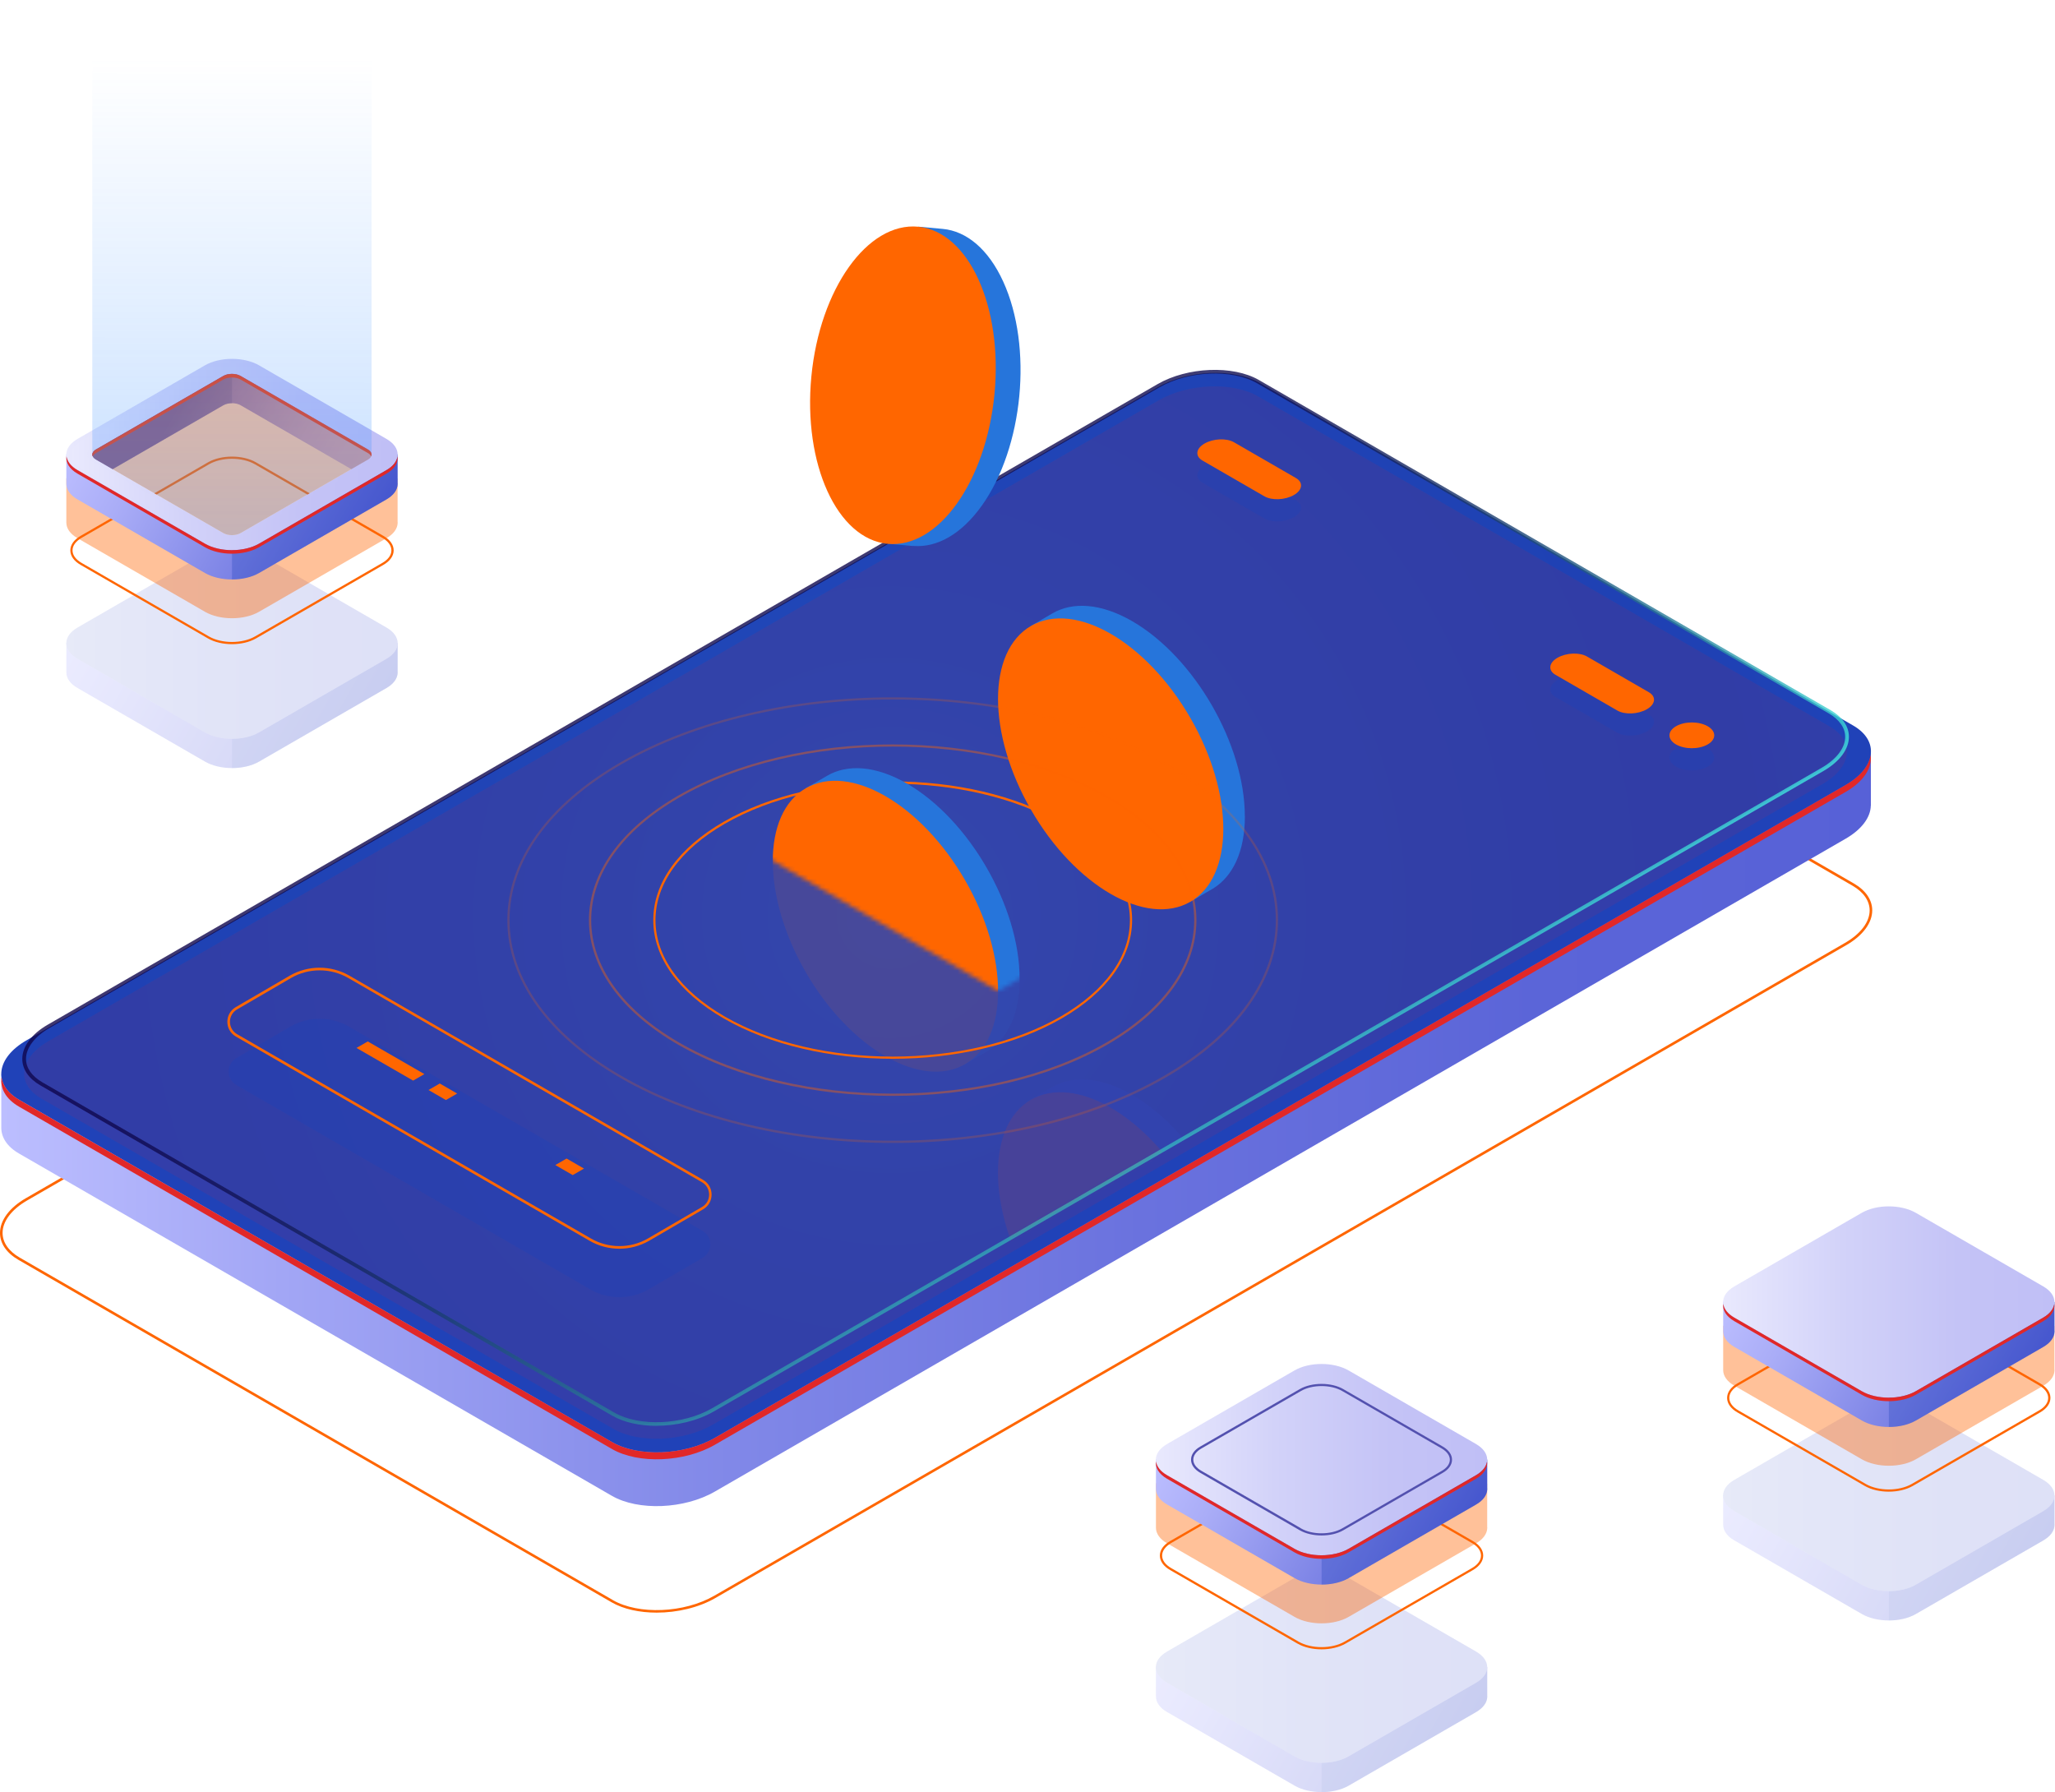 <svg width="469" height="409" viewBox="0 0 469 409" fill="none" xmlns="http://www.w3.org/2000/svg">
<g clip-path="url(#clip0_3_14)">
<path d="M149.877 368.032C145.996 368.032 142.292 367.253 139.543 365.651L4.204 287.523C1.485 285.95 0 283.775 0 281.379C0 278.512 2.146 275.616 5.895 273.455L263.989 124.461C271.001 120.404 281.673 119.978 287.758 123.491L423.082 201.619C425.802 203.192 427.286 205.367 427.286 207.763C427.286 210.63 425.14 213.525 421.392 215.686L163.297 364.681C159.461 366.9 154.536 368.032 149.862 368.032H149.877ZM139.822 365.151C145.746 368.576 156.153 368.135 163.003 364.181L421.098 215.172C424.655 213.114 426.698 210.409 426.698 207.763C426.698 205.588 425.302 203.589 422.788 202.133L287.464 124.005C281.54 120.58 271.133 121.021 264.283 124.975L6.189 273.97C2.631 276.028 0.588 278.733 0.588 281.379C0.588 283.554 1.984 285.553 4.498 287.008L139.822 365.137V365.151Z" fill="#FF6600"/>
<path d="M427.007 171.661L407.574 175.013L287.626 105.763C281.614 102.294 271.104 102.72 264.151 106.733L34.662 239.22L0.294 245.144V257.33C0.279 259.55 1.602 261.681 4.336 263.254L139.66 341.382C145.673 344.851 156.183 344.425 163.136 340.412L421.23 191.403C424.964 189.242 426.904 186.493 426.963 183.862H426.978V171.676L427.007 171.661Z" fill="url(#paint0_linear_3_14)"/>
<path d="M139.675 329.108L4.351 250.98C-1.661 247.511 -0.911 241.44 6.042 237.427L264.136 88.418C271.089 84.405 281.599 83.964 287.611 87.448L422.935 165.576C428.947 169.045 428.198 175.116 421.245 179.129L163.165 328.138C156.212 332.151 145.702 332.592 139.69 329.108H139.675Z" fill="#2042B8"/>
<path d="M421.26 179.128L163.165 328.138C156.212 332.151 145.702 332.592 139.69 329.108L4.351 250.98C1.941 249.583 0.632 247.775 0.353 245.85C-0.014 248.349 1.279 250.789 4.351 252.567L139.675 330.695C145.687 334.164 156.198 333.738 163.15 329.725L421.245 180.716C425.405 178.32 427.331 175.174 426.919 172.293C426.566 174.704 424.655 177.159 421.245 179.128H421.26Z" fill="#E12828"/>
<path opacity="0.51" d="M139.954 326.08L9.437 250.715C3.616 247.349 4.351 241.484 11.069 237.603L264.386 91.387C271.104 87.506 281.276 87.08 287.097 90.446L417.599 165.811C423.42 169.177 422.685 175.042 415.968 178.923L162.665 325.139C155.947 329.02 145.775 329.446 139.954 326.08Z" fill="#453C9E"/>
<path style="mix-blend-mode:lighten" opacity="0.8" d="M149.818 325.404C146.04 325.404 142.439 324.639 139.748 323.096L9.231 247.717C6.556 246.173 5.086 244.027 5.086 241.66C5.086 238.838 7.188 236.001 10.863 233.87L264.18 87.668C271.001 83.729 281.393 83.302 287.317 86.727L417.82 162.092C420.495 163.635 421.965 165.781 421.965 168.148C421.965 170.97 419.863 173.807 416.188 175.939L162.871 322.14C159.137 324.287 154.345 325.389 149.803 325.389L149.818 325.404ZM140.16 322.361C145.863 325.654 155.859 325.227 162.459 321.42L415.762 175.219C419.157 173.249 421.112 170.676 421.112 168.163C421.112 166.105 419.789 164.223 417.393 162.827L286.891 87.462C281.187 84.17 271.192 84.596 264.592 88.403L11.289 234.605C7.894 236.574 5.939 239.147 5.939 241.66C5.939 243.718 7.262 245.6 9.658 246.996L140.16 322.361Z" fill="url(#paint1_linear_3_14)"/>
<g opacity="0.1">
<path style="mix-blend-mode:lighten" opacity="0.5" d="M139.954 322.714L9.437 247.349C3.616 243.983 4.351 238.118 11.069 234.237L264.386 88.021C271.104 84.14 281.276 83.714 287.097 87.08L417.599 162.445C423.42 165.811 422.685 171.676 415.968 175.557L162.665 321.773C155.947 325.654 145.775 326.08 139.954 322.714Z" fill="url(#paint2_radial_3_14)"/>
<mask id="mask0_3_14" style="mask-type:luminance" maskUnits="userSpaceOnUse" x="5" y="84" width="417" height="241">
<path d="M139.954 322.714L9.437 247.349C3.616 243.983 4.351 238.118 11.069 234.237L264.386 88.021C271.104 84.14 281.276 83.714 287.097 87.08L417.599 162.445C423.42 165.811 422.685 171.676 415.968 175.557L162.665 321.773C155.947 325.654 145.775 326.08 139.954 322.714Z" fill="white"/>
</mask>
<g mask="url(#mask0_3_14)">
<path d="M284.098 294.418C284.098 278.028 272.588 258.095 258.389 249.893C251.274 245.791 244.836 245.409 240.191 248.114L235.325 250.951L236.736 251.083C234.179 254.214 232.679 258.845 232.679 264.739C232.679 281.129 244.189 301.062 258.389 309.264C263.269 312.086 267.826 313.145 271.706 312.66L271.604 313.968L276.543 311.087C276.543 311.087 276.587 311.057 276.601 311.057L276.807 310.94C281.32 308.191 284.113 302.502 284.113 294.432L284.098 294.418Z" fill="#2675DB"/>
<path d="M271.644 313.944C281.684 308.147 281.685 289.354 271.647 271.967C261.608 254.58 245.332 245.184 235.292 250.98C225.252 256.777 225.251 275.571 235.289 292.958C245.327 310.345 261.604 319.74 271.644 313.944Z" fill="#FF6600"/>
</g>
</g>
<path opacity="0.4" d="M389.729 174.969C387.73 176.115 384.51 176.115 382.511 174.969C380.512 173.822 380.512 171.955 382.511 170.809C384.51 169.662 387.73 169.662 389.729 170.809C391.728 171.955 391.728 173.822 389.729 174.969Z" fill="#2042B8"/>
<path opacity="0.4" d="M362.197 154.904L376.323 163.062C378.043 164.061 377.837 165.796 375.838 166.943C373.839 168.089 370.825 168.221 369.106 167.222L354.979 159.064C353.259 158.064 353.465 156.329 355.464 155.183C357.464 154.036 360.477 153.904 362.197 154.904Z" fill="#2042B8"/>
<path opacity="0.4" d="M281.643 105.999L295.769 114.157C297.489 115.156 297.283 116.891 295.284 118.038C293.285 119.184 290.272 119.316 288.552 118.317L274.426 110.159C272.706 109.159 272.912 107.424 274.911 106.278C276.91 105.131 279.923 104.999 281.643 105.999Z" fill="#2042B8"/>
<path d="M389.729 169.897C387.73 171.044 384.51 171.044 382.511 169.897C380.512 168.751 380.512 166.884 382.511 165.737C384.51 164.591 387.73 164.591 389.729 165.737C391.728 166.884 391.728 168.751 389.729 169.897Z" fill="#FF6600"/>
<path d="M362.197 149.832L376.323 157.991C378.043 158.99 377.837 160.725 375.838 161.871C373.839 163.018 370.825 163.15 369.106 162.151L354.979 153.992C353.259 152.993 353.465 151.258 355.464 150.112C357.464 148.965 360.477 148.833 362.197 149.832Z" fill="#FF6600"/>
<path d="M281.643 100.942L295.769 109.1C297.489 110.099 297.283 111.834 295.284 112.981C293.285 114.127 290.272 114.259 288.552 113.26L274.426 105.102C272.706 104.102 272.912 102.367 274.911 101.221C276.91 100.074 279.923 99.942 281.643 100.942Z" fill="#FF6600"/>
<g opacity="0.3">
<path d="M468.871 347.894V341.308L467.049 340.294C466.534 343.41 462.874 345.454 459.816 345.88L438.987 358.066L429.888 361.344L400.871 346.365L401.547 345.983C399.063 344.822 397.726 342.176 396.388 339.75L394.433 340.911L393.272 341.235V347.997C393.272 349.29 394.124 350.584 395.829 351.554L424.905 368.341C428.315 370.311 433.842 370.311 437.253 368.341L466.328 351.554C468.004 350.584 468.857 349.32 468.886 348.055C468.886 347.997 468.886 347.938 468.886 347.879L468.871 347.894Z" fill="url(#paint3_linear_3_14)"/>
<path opacity="0.3" d="M459.816 345.866L438.987 358.051L431.079 360.903V369.811C433.313 369.811 435.547 369.326 437.253 368.341L466.328 351.554C468.004 350.584 468.857 349.32 468.886 348.056C468.886 347.997 468.886 347.938 468.886 347.879V341.294L467.225 340.368H467.049C466.475 343.425 462.859 345.439 459.831 345.866H459.816Z" fill="#2042B8"/>
<path d="M424.89 361.653L395.815 344.866C392.404 342.896 392.404 339.706 395.815 337.737L424.89 320.95C428.301 318.98 433.828 318.98 437.238 320.95L466.314 337.737C469.724 339.706 469.724 342.896 466.314 344.866L437.238 361.653C433.828 363.622 428.301 363.622 424.89 361.653Z" fill="url(#paint4_linear_3_14)"/>
<g opacity="0.3">
<path d="M424.89 361.653L395.815 344.866C392.404 342.896 392.404 339.706 395.815 337.737L424.89 320.95C428.301 318.98 433.828 318.98 437.238 320.95L466.314 337.737C469.724 339.706 469.724 342.896 466.314 344.866L437.238 361.653C433.828 363.622 428.301 363.622 424.89 361.653Z" fill="#2042B8"/>
</g>
</g>
<path d="M431.064 340.427C429.08 340.427 427.095 339.986 425.581 339.118L396.505 322.331C394.991 321.464 394.168 320.288 394.168 319.024C394.168 317.76 395.006 316.584 396.505 315.717L425.581 298.93C428.609 297.195 433.519 297.18 436.547 298.93L465.623 315.717C467.137 316.584 467.96 317.76 467.96 319.024C467.96 320.288 467.122 321.464 465.623 322.331L436.547 339.118C435.033 339.986 433.049 340.427 431.064 340.427ZM431.064 298.121C429.168 298.121 427.272 298.533 425.831 299.371L396.755 316.158C395.403 316.937 394.668 317.951 394.668 319.024C394.668 320.097 395.403 321.111 396.755 321.89L425.831 338.677C428.712 340.338 433.401 340.338 436.282 338.677L465.358 321.89C466.71 321.111 467.445 320.097 467.445 319.024C467.445 317.951 466.71 316.937 465.358 316.158L436.282 299.371C434.842 298.533 432.946 298.121 431.049 298.121H431.064Z" fill="#FF6600"/>
<path opacity="0.4" d="M468.871 312.585V302.634L467.049 301.62C466.534 304.736 462.874 306.779 459.816 307.205L438.987 319.391L429.888 322.669L400.871 307.69L401.547 307.308C399.063 306.147 397.726 303.501 396.388 301.076L394.433 302.237L393.272 302.56V312.688C393.272 313.982 394.124 315.275 395.829 316.246L424.905 333.032C428.315 335.002 433.842 335.002 437.253 333.032L466.328 316.246C468.004 315.275 468.857 314.011 468.886 312.747C468.886 312.688 468.886 312.63 468.886 312.571L468.871 312.585Z" fill="#FF6600"/>
<path d="M468.871 303.736V297.151L467.049 296.137C466.534 299.253 462.874 301.296 459.816 301.723L438.987 313.909L429.888 317.187L400.871 302.208L401.547 301.826C399.063 300.664 397.726 298.018 396.388 295.593L394.433 296.754L393.272 297.078V303.839C393.272 305.133 394.124 306.426 395.829 307.397L424.905 324.183C428.315 326.153 433.842 326.153 437.253 324.183L466.328 307.397C468.004 306.426 468.857 305.162 468.886 303.898C468.886 303.839 468.886 303.781 468.886 303.722L468.871 303.736Z" fill="url(#paint5_linear_3_14)"/>
<path opacity="0.3" d="M459.816 301.723L438.987 313.909L431.079 316.76V325.668C433.313 325.668 435.547 325.183 437.253 324.198L466.328 307.411C468.004 306.441 468.857 305.177 468.886 303.913C468.886 303.854 468.886 303.795 468.886 303.737V297.151L467.225 296.225H467.049C466.475 299.283 462.859 301.296 459.831 301.723H459.816Z" fill="#2042B8"/>
<path d="M424.89 317.495L395.815 300.708C392.404 298.739 392.404 295.549 395.815 293.579L424.89 276.792C428.301 274.822 433.828 274.822 437.238 276.792L466.314 293.579C469.724 295.549 469.724 298.739 466.314 300.708L437.238 317.495C433.828 319.465 428.301 319.465 424.89 317.495Z" fill="url(#paint6_linear_3_14)"/>
<path d="M466.313 300.708L437.238 317.495C433.828 319.465 428.3 319.465 424.89 317.495L395.814 300.708C394.286 299.826 393.448 298.709 393.286 297.548C393.08 298.974 393.933 300.429 395.814 301.517L424.89 318.304C428.3 320.273 433.828 320.273 437.238 318.304L466.313 301.517C468.195 300.429 469.033 298.959 468.842 297.548C468.68 298.695 467.842 299.826 466.313 300.708Z" fill="#E12828"/>
<g opacity="0.3">
<path d="M339.412 387.068V380.483L337.59 379.469C337.075 382.585 333.415 384.628 330.357 385.055L309.528 397.24L300.429 400.518L271.412 385.54L272.088 385.157C269.604 383.996 268.267 381.35 266.929 378.925L264.974 380.086L263.813 380.409V387.171C263.813 388.465 264.665 389.758 266.37 390.729L295.446 407.515C298.856 409.485 304.383 409.485 307.794 407.515L336.869 390.729C338.545 389.758 339.398 388.494 339.427 387.23C339.427 387.171 339.427 387.112 339.427 387.054L339.412 387.068Z" fill="url(#paint7_linear_3_14)"/>
<path opacity="0.3" d="M330.357 385.055L309.528 397.241L301.62 400.093V409C303.854 409 306.088 408.515 307.794 407.53L336.869 390.744C338.545 389.773 339.398 388.509 339.427 387.245C339.427 387.186 339.427 387.128 339.427 387.069V380.483L337.766 379.557H337.59C337.016 382.615 333.4 384.629 330.372 385.055H330.357Z" fill="#2042B8"/>
<path d="M295.431 400.827L266.356 384.04C262.945 382.071 262.945 378.881 266.356 376.911L295.431 360.124C298.842 358.155 304.369 358.155 307.779 360.124L336.855 376.911C340.265 378.881 340.265 382.071 336.855 384.04L307.779 400.827C304.369 402.797 298.842 402.797 295.431 400.827Z" fill="url(#paint8_linear_3_14)"/>
<g opacity="0.3">
<path d="M295.431 400.827L266.356 384.04C262.945 382.071 262.945 378.881 266.356 376.911L295.431 360.124C298.842 358.155 304.369 358.155 307.779 360.124L336.855 376.911C340.265 378.881 340.265 382.071 336.855 384.04L307.779 400.827C304.369 402.797 298.842 402.797 295.431 400.827Z" fill="#2042B8"/>
</g>
</g>
<path d="M301.605 376.411C299.621 376.411 297.636 375.97 296.122 375.102L267.047 358.316C265.533 357.448 264.709 356.272 264.709 355.008C264.709 353.744 265.547 352.568 267.047 351.701L296.122 334.914C299.15 333.165 304.06 333.165 307.088 334.914L336.164 351.701C337.678 352.568 338.501 353.744 338.501 355.008C338.501 356.272 337.663 357.448 336.164 358.316L307.088 375.102C305.574 375.97 303.59 376.411 301.605 376.411ZM296.387 374.661C299.268 376.322 303.957 376.322 306.838 374.661L335.914 357.875C337.266 357.095 338.001 356.081 338.001 355.008C338.001 353.935 337.266 352.921 335.914 352.142L306.838 335.355C303.957 333.694 299.268 333.694 296.387 335.355L267.311 352.142C265.974 352.921 265.224 353.935 265.224 355.008C265.224 356.081 265.959 357.095 267.311 357.875L296.387 374.661Z" fill="#FF6600"/>
<path opacity="0.4" d="M339.412 348.555V338.604L337.59 337.589C337.075 340.706 333.415 342.749 330.357 343.175L309.528 355.361L300.429 358.639L271.412 343.66L272.088 343.278C269.604 342.117 268.267 339.471 266.929 337.045L264.974 338.207L263.813 338.53V348.658C263.813 349.952 264.665 351.245 266.37 352.215L295.446 369.002C298.856 370.972 304.383 370.972 307.794 369.002L336.869 352.215C338.545 351.245 339.398 349.981 339.427 348.717C339.427 348.658 339.427 348.599 339.427 348.54L339.412 348.555Z" fill="#FF6600"/>
<path d="M339.412 339.706V333.121L337.59 332.106C337.075 335.223 333.415 337.266 330.357 337.692L309.528 349.878L300.429 353.156L271.412 338.177L272.088 337.795C269.604 336.634 268.267 333.988 266.929 331.562L264.974 332.724L263.813 333.047V339.809C263.813 341.103 264.665 342.396 266.37 343.366L295.446 360.153C298.856 362.123 304.383 362.123 307.794 360.153L336.869 343.366C338.545 342.396 339.398 341.132 339.427 339.868C339.427 339.809 339.427 339.75 339.427 339.691L339.412 339.706Z" fill="url(#paint9_linear_3_14)"/>
<path opacity="0.3" d="M330.358 337.692L309.528 349.878L301.62 352.73V361.638C303.854 361.638 306.089 361.153 307.794 360.168L336.869 343.381C338.545 342.411 339.398 341.147 339.427 339.883C339.427 339.824 339.427 339.765 339.427 339.706V333.121L337.766 332.195H337.59C337.016 335.252 333.4 337.266 330.372 337.692H330.358Z" fill="#2042B8"/>
<path d="M295.431 353.465L266.356 336.678C262.945 334.708 262.945 331.519 266.356 329.549L295.431 312.762C298.842 310.792 304.369 310.792 307.779 312.762L336.855 329.549C340.265 331.519 340.265 334.708 336.855 336.678L307.779 353.465C304.369 355.435 298.842 355.435 295.431 353.465Z" fill="url(#paint10_linear_3_14)"/>
<path d="M301.605 350.422C299.812 350.422 298.019 350.025 296.651 349.246L273.941 336.134C272.574 335.34 271.824 334.282 271.824 333.121C271.824 331.96 272.574 330.901 273.941 330.122L296.651 317.01C299.386 315.437 303.825 315.437 306.559 317.01L329.27 330.122C330.637 330.916 331.387 331.974 331.387 333.135C331.387 334.282 330.637 335.355 329.27 336.134L306.559 349.246C305.192 350.04 303.399 350.422 301.605 350.422ZM296.916 348.805C299.503 350.305 303.722 350.305 306.309 348.805L329.02 335.693C330.225 335.002 330.887 334.091 330.887 333.135C330.887 332.18 330.225 331.269 329.02 330.563L306.309 317.451C303.722 315.952 299.503 315.952 296.916 317.451L274.205 330.563C273 331.254 272.338 332.165 272.338 333.121C272.338 334.076 273 334.988 274.205 335.678L296.916 348.79V348.805Z" fill="#5351AF"/>
<path d="M336.855 336.678L307.779 353.465C304.369 355.435 298.842 355.435 295.431 353.465L266.356 336.678C264.827 335.796 263.989 334.679 263.827 333.518C263.622 334.943 264.474 336.399 266.356 337.486L295.431 354.273C298.842 356.243 304.369 356.243 307.779 354.273L336.855 337.486C338.736 336.399 339.574 334.929 339.383 333.518C339.221 334.664 338.383 335.796 336.855 336.678Z" fill="#E12828"/>
<g opacity="0.3">
<path d="M90.74 153.36V146.774L88.918 145.76C88.403 148.876 84.743 150.92 81.685 151.346L60.856 163.532L51.757 166.81L22.74 151.831L23.416 151.449C20.932 150.288 19.595 147.642 18.257 145.216L16.302 146.378L15.141 146.701V153.463C15.141 154.756 15.993 156.05 17.698 157.02L46.774 173.807C50.184 175.777 55.711 175.777 59.122 173.807L88.197 157.02C89.873 156.05 90.726 154.786 90.755 153.522C90.755 153.463 90.755 153.404 90.755 153.345L90.74 153.36Z" fill="url(#paint11_linear_3_14)"/>
<path opacity="0.3" d="M81.685 151.346L60.856 163.532L52.948 166.384V175.292C55.182 175.292 57.416 174.807 59.122 173.822L88.197 157.035C89.873 156.065 90.726 154.801 90.755 153.537C90.755 153.478 90.755 153.419 90.755 153.36V146.775L89.094 145.849H88.918C88.344 148.906 84.728 150.92 81.7 151.346H81.685Z" fill="#2042B8"/>
<path d="M46.774 167.134L17.698 150.347C14.288 148.377 14.288 145.187 17.698 143.217L46.774 126.431C50.184 124.461 55.711 124.461 59.122 126.431L88.197 143.217C91.608 145.187 91.608 148.377 88.197 150.347L59.122 167.134C55.711 169.103 50.184 169.103 46.774 167.134Z" fill="url(#paint12_linear_3_14)"/>
<g opacity="0.3">
<path d="M46.774 167.134L17.698 150.347C14.288 148.377 14.288 145.187 17.698 143.217L46.774 126.431C50.184 124.461 55.711 124.461 59.122 126.431L88.197 143.217C91.608 145.187 91.608 148.377 88.197 150.347L59.122 167.134C55.711 169.103 50.184 169.103 46.774 167.134Z" fill="#2042B8"/>
</g>
</g>
<path d="M52.948 147.01C50.963 147.01 48.979 146.569 47.465 145.702L18.389 128.915C16.875 128.048 16.052 126.872 16.052 125.608C16.052 124.344 16.89 123.168 18.389 122.3L47.465 105.513C50.493 103.764 55.402 103.764 58.431 105.513L87.506 122.3C89.02 123.168 89.843 124.344 89.843 125.608C89.843 126.872 89.006 128.048 87.506 128.915L58.431 145.702C56.916 146.569 54.932 147.01 52.948 147.01ZM52.948 104.705C51.051 104.705 49.17 105.117 47.715 105.954L18.639 122.741C17.287 123.52 16.552 124.535 16.552 125.608C16.552 126.681 17.287 127.695 18.639 128.474L47.715 145.261C50.596 146.922 55.285 146.922 58.166 145.261L87.242 128.474C88.594 127.695 89.329 126.681 89.329 125.608C89.329 124.535 88.594 123.52 87.242 122.741L58.166 105.954C56.725 105.117 54.829 104.705 52.933 104.705H52.948Z" fill="#FF6600"/>
<path opacity="0.4" d="M90.74 119.169V109.217L88.918 108.203C88.403 111.319 84.743 113.363 81.685 113.789L60.856 125.975L51.757 129.253L22.74 114.274L23.416 113.892C20.932 112.731 19.595 110.085 18.257 107.659L16.302 108.821L15.141 109.144V119.272C15.141 120.566 15.993 121.859 17.698 122.829L46.774 139.616C50.184 141.586 55.711 141.586 59.122 139.616L88.197 122.829C89.873 121.859 90.726 120.595 90.755 119.331C90.755 119.272 90.755 119.213 90.755 119.154L90.74 119.169Z" fill="#FF6600"/>
<path d="M90.74 110.32V103.735L88.918 102.72C88.403 105.837 84.743 107.88 81.685 108.306L60.856 120.492L51.757 123.77L22.74 108.791L23.416 108.409C20.932 107.248 19.595 104.602 18.257 102.176L16.302 103.338L15.141 103.661V110.423C15.141 111.716 15.993 113.01 17.698 113.98L46.774 130.767C50.184 132.737 55.711 132.737 59.122 130.767L88.197 113.98C89.873 113.01 90.726 111.746 90.755 110.482C90.755 110.423 90.755 110.364 90.755 110.305L90.74 110.32Z" fill="url(#paint13_linear_3_14)"/>
<path opacity="0.3" d="M81.685 108.292L60.856 120.478L52.948 123.329V132.237C55.182 132.237 57.416 131.752 59.122 130.767L88.197 113.98C89.873 113.01 90.726 111.746 90.755 110.482C90.755 110.423 90.755 110.364 90.755 110.306V103.72L89.094 102.794H88.918C88.344 105.852 84.728 107.865 81.7 108.292H81.685Z" fill="#2042B8"/>
<path d="M23.416 108.394L50.963 92.489C52.051 91.857 53.83 91.857 54.917 92.489L81.994 108.115L81.7 108.291C84.757 107.865 88.418 105.822 88.932 102.706L58.548 85.801L49.714 83.464L42.511 87.697L18.257 102.162C19.594 104.572 20.932 107.233 23.416 108.394Z" fill="url(#paint14_linear_3_14)"/>
<path opacity="0.3" d="M52.948 84.331L49.714 83.479L42.511 87.712L18.257 102.176C19.594 104.587 20.932 107.248 23.416 108.409L50.963 92.504C51.507 92.195 52.227 92.034 52.948 92.034V84.346V84.331Z" fill="#2042B8"/>
<path d="M46.774 124.079L17.698 107.292C14.288 105.322 14.288 102.132 17.698 100.163L46.774 83.376C50.184 81.406 55.711 81.406 59.122 83.376L88.197 100.163C91.608 102.132 91.608 105.322 88.197 107.292L59.122 124.079C55.711 126.049 50.184 126.049 46.774 124.079ZM54.917 85.801C53.83 85.169 52.051 85.169 50.963 85.801L21.888 102.588C20.8 103.22 20.8 104.235 21.888 104.867L50.963 121.653C52.051 122.286 53.83 122.286 54.917 121.653L83.993 104.867C85.081 104.235 85.081 103.22 83.993 102.588L54.917 85.801Z" fill="url(#paint15_linear_3_14)"/>
<path d="M83.993 102.588L54.917 85.801C53.83 85.169 52.051 85.169 50.963 85.801L21.888 102.588C21.167 103.014 20.918 103.602 21.167 104.146C21.285 103.882 21.535 103.632 21.888 103.411L50.963 86.624C52.051 85.992 53.83 85.992 54.917 86.624L83.993 103.411C84.361 103.617 84.596 103.882 84.713 104.146C84.963 103.602 84.713 103.014 83.993 102.588Z" fill="#E12828"/>
<path d="M88.197 107.292L59.121 124.079C55.711 126.048 50.184 126.048 46.774 124.079L17.698 107.292C16.169 106.41 15.332 105.293 15.17 104.131C14.964 105.557 15.817 107.013 17.698 108.1L46.774 124.887C50.184 126.857 55.711 126.857 59.121 124.887L88.197 108.1C90.079 107.013 90.917 105.543 90.725 104.131C90.564 105.278 89.726 106.41 88.197 107.292Z" fill="#E12828"/>
<path d="M47.583 123.609L18.507 106.822C15.552 105.117 15.552 102.338 18.507 100.633L47.583 83.846C50.537 82.141 55.344 82.141 58.284 83.846L87.359 100.633C90.314 102.338 90.314 105.117 87.359 106.807L58.284 123.594C55.329 125.299 50.522 125.299 47.583 123.594V123.609ZM55.726 85.331C54.183 84.434 51.669 84.434 50.126 85.331L21.05 102.118C19.506 103.015 19.506 104.455 21.05 105.352L50.126 122.139C51.669 123.035 54.183 123.035 55.726 122.139L84.802 105.352C86.345 104.455 86.345 103.015 84.802 102.118L55.726 85.331Z" fill="url(#paint16_linear_3_14)"/>
<path opacity="0.4" d="M54.917 85.801C53.83 85.169 52.051 85.169 50.963 85.801L21.888 102.588C20.8 103.22 20.8 104.234 21.888 104.867L50.963 121.653C52.051 122.285 53.83 122.285 54.917 121.653L83.993 104.867C85.081 104.234 85.081 103.22 83.993 102.588L54.917 85.801Z" fill="#FF6600"/>
<g style="mix-blend-mode:multiply" opacity="0.5">
<path style="mix-blend-mode:lighten" d="M84.802 103.705V0H21.065V103.705C21.065 104.132 21.329 104.543 21.888 104.867L50.963 121.653C52.051 122.285 53.83 122.285 54.918 121.653L83.993 104.867C84.552 104.543 84.817 104.117 84.802 103.705Z" fill="url(#paint17_linear_3_14)"/>
</g>
<path d="M284.098 186.287C284.098 169.897 272.588 149.965 258.389 141.762C251.274 137.661 244.836 137.279 240.191 139.984L235.325 142.821L236.736 142.953C234.178 146.084 232.679 150.714 232.679 156.609C232.679 172.999 244.189 192.931 258.389 201.134C263.269 203.956 267.826 205.014 271.706 204.529L271.603 205.838L276.543 202.956C276.543 202.956 276.587 202.927 276.601 202.927L276.807 202.809C281.32 200.061 284.113 194.372 284.113 186.302L284.098 186.287Z" fill="#2675DB"/>
<path d="M271.658 205.806C281.698 200.01 281.699 181.216 271.661 163.829C261.623 146.442 245.346 137.047 235.306 142.843C225.267 148.64 225.265 167.433 235.304 184.82C245.342 202.207 261.619 211.603 271.658 205.806Z" fill="#FF6600"/>
<path d="M224.05 115.436C233.561 102.089 235.766 79.172 228.96 64.267C225.55 56.799 220.537 52.742 215.172 52.242L209.571 51.728L210.644 52.654C206.734 53.727 202.839 56.623 199.414 61.415C189.903 74.762 187.698 97.679 194.504 112.584C196.842 117.714 199.943 121.227 203.383 123.079L202.545 124.079L208.234 124.594C208.234 124.594 208.278 124.594 208.307 124.594H208.542C213.805 124.99 219.391 121.962 224.065 115.406L224.05 115.436Z" fill="#2675DB"/>
<path d="M226.963 89.934C228.884 69.95 221.086 52.85 209.546 51.741C198.006 50.632 187.094 65.933 185.174 85.918C183.253 105.902 191.051 123.002 202.59 124.111C214.13 125.22 225.042 109.919 226.963 89.934Z" fill="#FF6600"/>
<g opacity="0.1">
<path d="M232.694 223.345C232.694 206.955 221.184 187.022 206.984 178.82C199.87 174.719 193.431 174.337 188.786 177.041L183.921 179.878L185.332 180.011C182.774 183.142 181.275 187.772 181.275 193.667C181.275 210.057 192.785 229.989 206.984 238.192C211.865 241.014 216.421 242.072 220.302 241.587L220.199 242.895L225.138 240.014C225.138 240.014 225.182 239.985 225.197 239.985L225.403 239.867C229.916 237.118 232.709 231.43 232.709 223.36L232.694 223.345Z" fill="#2675DB"/>
<path d="M220.254 242.86C230.294 237.064 230.295 218.27 220.257 200.883C210.219 183.496 193.942 174.1 183.902 179.897C173.863 185.693 173.861 204.487 183.9 221.874C193.938 239.261 210.214 248.657 220.254 242.86Z" fill="#FF6600"/>
</g>
<path opacity="0.4" d="M203.736 250.098C186.008 250.098 168.266 246.203 154.771 238.412C141.645 230.827 134.412 220.743 134.412 209.998C134.412 199.252 141.645 189.168 154.771 181.583C181.774 165.987 225.697 166.002 252.7 181.583C265.826 189.168 273.059 199.252 273.059 209.998C273.059 220.743 265.826 230.842 252.7 238.412C239.205 246.203 221.463 250.098 203.736 250.098ZM203.736 170.382C186.096 170.382 168.457 174.263 155.021 182.01C142.056 189.492 134.927 199.429 134.927 209.983C134.927 220.537 142.071 230.474 155.036 237.956C181.892 253.464 225.594 253.464 252.45 237.956C265.415 230.474 272.544 220.537 272.544 209.983C272.544 199.429 265.4 189.492 252.435 182.01C239 174.248 221.36 170.382 203.721 170.382H203.736Z" fill="#FF6600"/>
<path opacity="0.2" d="M203.736 260.843C181.231 260.843 158.726 255.904 141.601 246.011C124.961 236.398 115.788 223.609 115.788 209.997C115.788 196.386 124.961 183.582 141.601 173.984C175.865 154.198 231.606 154.198 265.871 173.984C282.511 183.597 291.683 196.386 291.683 209.997C291.683 223.609 282.511 236.413 265.871 246.011C248.746 255.904 226.241 260.843 203.736 260.843ZM203.736 159.637C181.319 159.637 158.917 164.561 141.851 174.41C125.372 183.92 116.288 196.562 116.288 209.983C116.288 223.418 125.358 236.045 141.851 245.556C175.968 265.253 231.488 265.253 265.606 245.556C282.084 236.045 291.169 223.403 291.169 209.983C291.169 196.562 282.099 183.92 265.606 174.41C248.54 164.561 226.138 159.637 203.721 159.637H203.736Z" fill="#FF6600"/>
<path d="M203.736 241.631C189.756 241.631 175.792 238.559 165.149 232.415C154.801 226.432 149.098 218.465 149.098 209.983C149.098 201.501 154.801 193.534 165.149 187.552C186.434 175.263 221.052 175.263 242.322 187.552C252.671 193.534 258.374 201.501 258.374 209.983C258.374 218.465 252.671 226.432 242.322 232.415C231.68 238.559 217.715 241.631 203.736 241.631ZM203.736 178.849C189.859 178.849 175.968 181.907 165.399 188.007C155.213 193.887 149.597 201.693 149.597 209.998C149.597 218.303 155.213 226.094 165.399 231.988C186.537 244.189 220.934 244.189 242.072 231.988C252.259 226.108 257.874 218.303 257.874 210.012C257.874 201.722 252.259 193.916 242.072 188.022C231.503 181.922 217.627 178.864 203.736 178.864V178.849Z" fill="#FF6600"/>
<mask id="mask1_3_14" style="mask-type:luminance" maskUnits="userSpaceOnUse" x="163" y="117" width="81" height="110">
<path d="M243.983 216.848L227.828 226.167L163.488 189.021V117.582L243.983 164.062V216.848Z" fill="white"/>
</mask>
<g mask="url(#mask1_3_14)">
<path d="M232.694 223.345C232.694 206.955 221.184 187.022 206.984 178.82C199.87 174.719 193.431 174.337 188.786 177.041L183.921 179.878L185.332 180.011C182.774 183.142 181.275 187.772 181.275 193.667C181.275 210.057 192.784 229.989 206.984 238.191C211.864 241.014 216.421 242.072 220.302 241.587L220.199 242.895L225.138 240.014C225.138 240.014 225.182 239.985 225.197 239.985L225.403 239.867C229.915 237.118 232.708 231.43 232.708 223.36L232.694 223.345Z" fill="#2675DB"/>
<path d="M220.254 242.86C230.294 237.064 230.295 218.27 220.257 200.883C210.219 183.496 193.942 174.1 183.902 179.897C173.862 185.693 173.861 204.487 183.899 221.874C193.938 239.261 210.214 248.657 220.254 242.86Z" fill="#FF6600"/>
</g>
<path opacity="0.4" d="M134.692 294.255L53.962 247.643C51.581 246.261 51.581 242.836 53.962 241.455L66.28 234.281C70.396 231.9 75.482 231.9 79.598 234.281L160.328 280.894C162.709 282.275 162.709 285.7 160.328 287.082L148.01 294.255C143.894 296.637 138.808 296.637 134.692 294.255Z" fill="#2042B8"/>
<path d="M94.283 246.614L81.362 239.161L83.934 237.677L96.855 245.129L94.283 246.614Z" fill="#FF6600"/>
<path d="M130.708 268.178L126.74 265.885L129.312 264.4L133.281 266.694L130.708 268.178Z" fill="#FF6600"/>
<path d="M101.765 251.053L97.796 248.76L100.369 247.276L104.337 249.569L101.765 251.053Z" fill="#FF6600"/>
<path d="M141.351 284.98C138.999 284.98 136.647 284.377 134.545 283.157L53.815 236.545C52.61 235.839 51.889 234.59 51.889 233.193C51.889 231.797 52.61 230.548 53.815 229.842L66.133 222.669C70.337 220.243 75.541 220.243 79.745 222.669L160.475 269.281C161.68 269.972 162.401 271.236 162.401 272.632C162.401 274.029 161.68 275.278 160.475 275.984L148.157 283.157C146.055 284.363 143.703 284.98 141.351 284.98ZM72.954 221.448C70.705 221.448 68.456 222.022 66.442 223.183L54.124 230.356C53.095 230.944 52.477 232.017 52.477 233.193C52.477 234.369 53.095 235.442 54.124 236.03L134.854 282.643C138.867 284.965 143.864 284.965 147.877 282.643L160.196 275.469C161.225 274.881 161.842 273.823 161.842 272.632C161.842 271.442 161.225 270.383 160.196 269.795L79.466 223.183C77.452 222.022 75.203 221.448 72.954 221.448Z" fill="#FF6600"/>
</g>
<defs>
<linearGradient id="paint0_linear_3_14" x1="0.294" y1="223.565" x2="427.007" y2="223.565" gradientUnits="userSpaceOnUse">
<stop stop-color="#BCBEFF"/>
<stop offset="0.15" stop-color="#A2A6F5"/>
<stop offset="0.39" stop-color="#8188E8"/>
<stop offset="0.61" stop-color="#6A72DE"/>
<stop offset="0.82" stop-color="#5B65D8"/>
<stop offset="1" stop-color="#5761D7"/>
</linearGradient>
<linearGradient id="paint1_linear_3_14" x1="273.088" y1="283.936" x2="153.963" y2="125.872" gradientUnits="userSpaceOnUse">
<stop stop-color="#42E8E0"/>
<stop offset="0.11" stop-color="#36B5BF"/>
<stop offset="0.22" stop-color="#2C87A0"/>
<stop offset="0.34" stop-color="#235F86"/>
<stop offset="0.46" stop-color="#1B3E71"/>
<stop offset="0.58" stop-color="#162560"/>
<stop offset="0.71" stop-color="#121355"/>
<stop offset="0.85" stop-color="#0F084E"/>
<stop offset="1" stop-color="#0F054C"/>
</linearGradient>
<radialGradient id="paint2_radial_3_14" cx="0" cy="0" r="1" gradientUnits="userSpaceOnUse" gradientTransform="translate(203.059 208.939) scale(333.988 333.988)">
<stop stop-color="#42E8E0"/>
<stop offset="0.11" stop-color="#36B5BF"/>
<stop offset="0.22" stop-color="#2C87A0"/>
<stop offset="0.34" stop-color="#235F86"/>
<stop offset="0.46" stop-color="#1B3E71"/>
<stop offset="0.58" stop-color="#162560"/>
<stop offset="0.71" stop-color="#0C57C6"/>
<stop offset="0.85" stop-color="#0747A6"/>
<stop offset="1" stop-color="#0747A6"/>
</radialGradient>
<linearGradient id="paint3_linear_3_14" x1="400.783" y1="328.211" x2="460.772" y2="362.843" gradientUnits="userSpaceOnUse">
<stop stop-color="#BCBEFF"/>
<stop offset="0.23" stop-color="#AAADF7"/>
<stop offset="0.68" stop-color="#7B82E5"/>
<stop offset="1" stop-color="#5761D7"/>
</linearGradient>
<linearGradient id="paint4_linear_3_14" x1="393.257" y1="341.294" x2="468.871" y2="341.294" gradientUnits="userSpaceOnUse">
<stop stop-color="#E9E9FD"/>
<stop offset="0.36" stop-color="#D2D2F9"/>
<stop offset="0.71" stop-color="#C4C3F6"/>
<stop offset="1" stop-color="#C0BFF6"/>
</linearGradient>
<linearGradient id="paint5_linear_3_14" x1="400.783" y1="284.054" x2="460.772" y2="318.686" gradientUnits="userSpaceOnUse">
<stop stop-color="#BCBEFF"/>
<stop offset="0.23" stop-color="#AAADF7"/>
<stop offset="0.68" stop-color="#7B82E5"/>
<stop offset="1" stop-color="#5761D7"/>
</linearGradient>
<linearGradient id="paint6_linear_3_14" x1="393.257" y1="297.151" x2="468.871" y2="297.151" gradientUnits="userSpaceOnUse">
<stop stop-color="#E9E9FD"/>
<stop offset="0.36" stop-color="#D2D2F9"/>
<stop offset="0.71" stop-color="#C4C3F6"/>
<stop offset="1" stop-color="#C0BFF6"/>
</linearGradient>
<linearGradient id="paint7_linear_3_14" x1="271.324" y1="367.386" x2="331.313" y2="402.018" gradientUnits="userSpaceOnUse">
<stop stop-color="#BCBEFF"/>
<stop offset="0.23" stop-color="#AAADF7"/>
<stop offset="0.68" stop-color="#7B82E5"/>
<stop offset="1" stop-color="#5761D7"/>
</linearGradient>
<linearGradient id="paint8_linear_3_14" x1="263.798" y1="380.483" x2="339.412" y2="380.483" gradientUnits="userSpaceOnUse">
<stop stop-color="#E9E9FD"/>
<stop offset="0.36" stop-color="#D2D2F9"/>
<stop offset="0.71" stop-color="#C4C3F6"/>
<stop offset="1" stop-color="#C0BFF6"/>
</linearGradient>
<linearGradient id="paint9_linear_3_14" x1="271.324" y1="320.023" x2="331.313" y2="354.655" gradientUnits="userSpaceOnUse">
<stop stop-color="#BCBEFF"/>
<stop offset="0.23" stop-color="#AAADF7"/>
<stop offset="0.68" stop-color="#7B82E5"/>
<stop offset="1" stop-color="#5761D7"/>
</linearGradient>
<linearGradient id="paint10_linear_3_14" x1="263.798" y1="333.121" x2="339.412" y2="333.121" gradientUnits="userSpaceOnUse">
<stop stop-color="#E9E9FD"/>
<stop offset="0.36" stop-color="#D2D2F9"/>
<stop offset="0.71" stop-color="#C4C3F6"/>
<stop offset="1" stop-color="#C0BFF6"/>
</linearGradient>
<linearGradient id="paint11_linear_3_14" x1="22.652" y1="133.692" x2="82.641" y2="168.324" gradientUnits="userSpaceOnUse">
<stop stop-color="#BCBEFF"/>
<stop offset="0.23" stop-color="#AAADF7"/>
<stop offset="0.68" stop-color="#7B82E5"/>
<stop offset="1" stop-color="#5761D7"/>
</linearGradient>
<linearGradient id="paint12_linear_3_14" x1="15.141" y1="146.775" x2="90.74" y2="146.775" gradientUnits="userSpaceOnUse">
<stop stop-color="#E9E9FD"/>
<stop offset="0.36" stop-color="#D2D2F9"/>
<stop offset="0.71" stop-color="#C4C3F6"/>
<stop offset="1" stop-color="#C0BFF6"/>
</linearGradient>
<linearGradient id="paint13_linear_3_14" x1="22.652" y1="90.637" x2="82.641" y2="125.269" gradientUnits="userSpaceOnUse">
<stop stop-color="#BCBEFF"/>
<stop offset="0.23" stop-color="#AAADF7"/>
<stop offset="0.68" stop-color="#7B82E5"/>
<stop offset="1" stop-color="#5761D7"/>
</linearGradient>
<linearGradient id="paint14_linear_3_14" x1="26.253" y1="88.3" x2="79.76" y2="119.184" gradientUnits="userSpaceOnUse">
<stop offset="0.24" stop-color="#5761D7"/>
<stop offset="0.39" stop-color="#7A81E5"/>
<stop offset="0.55" stop-color="#979BF0"/>
<stop offset="0.7" stop-color="#ABAEF8"/>
<stop offset="0.85" stop-color="#B7BAFD"/>
<stop offset="1" stop-color="#BCBEFF"/>
</linearGradient>
<linearGradient id="paint15_linear_3_14" x1="15.141" y1="103.72" x2="90.74" y2="103.72" gradientUnits="userSpaceOnUse">
<stop stop-color="#E9E9FD"/>
<stop offset="0.36" stop-color="#D2D2F9"/>
<stop offset="0.71" stop-color="#C4C3F6"/>
<stop offset="1" stop-color="#C0BFF6"/>
</linearGradient>
<linearGradient id="paint16_linear_3_14" x1="16.302" y1="103.72" x2="89.579" y2="103.72" gradientUnits="userSpaceOnUse">
<stop stop-color="#E9E9FD"/>
<stop offset="0.36" stop-color="#D2D2F9"/>
<stop offset="0.71" stop-color="#C4C3F6"/>
<stop offset="1" stop-color="#C0BFF6"/>
</linearGradient>
<linearGradient id="paint17_linear_3_14" x1="52.933" y1="122.124" x2="53" y2="13.5" gradientUnits="userSpaceOnUse">
<stop stop-color="#368DFF" stop-opacity="0.58"/>
<stop offset="1" stop-color="#4C9AFF" stop-opacity="0"/>
</linearGradient>
<clipPath id="clip0_3_14">
<rect width="469" height="409" fill="white"/>
</clipPath>
</defs>
</svg>
